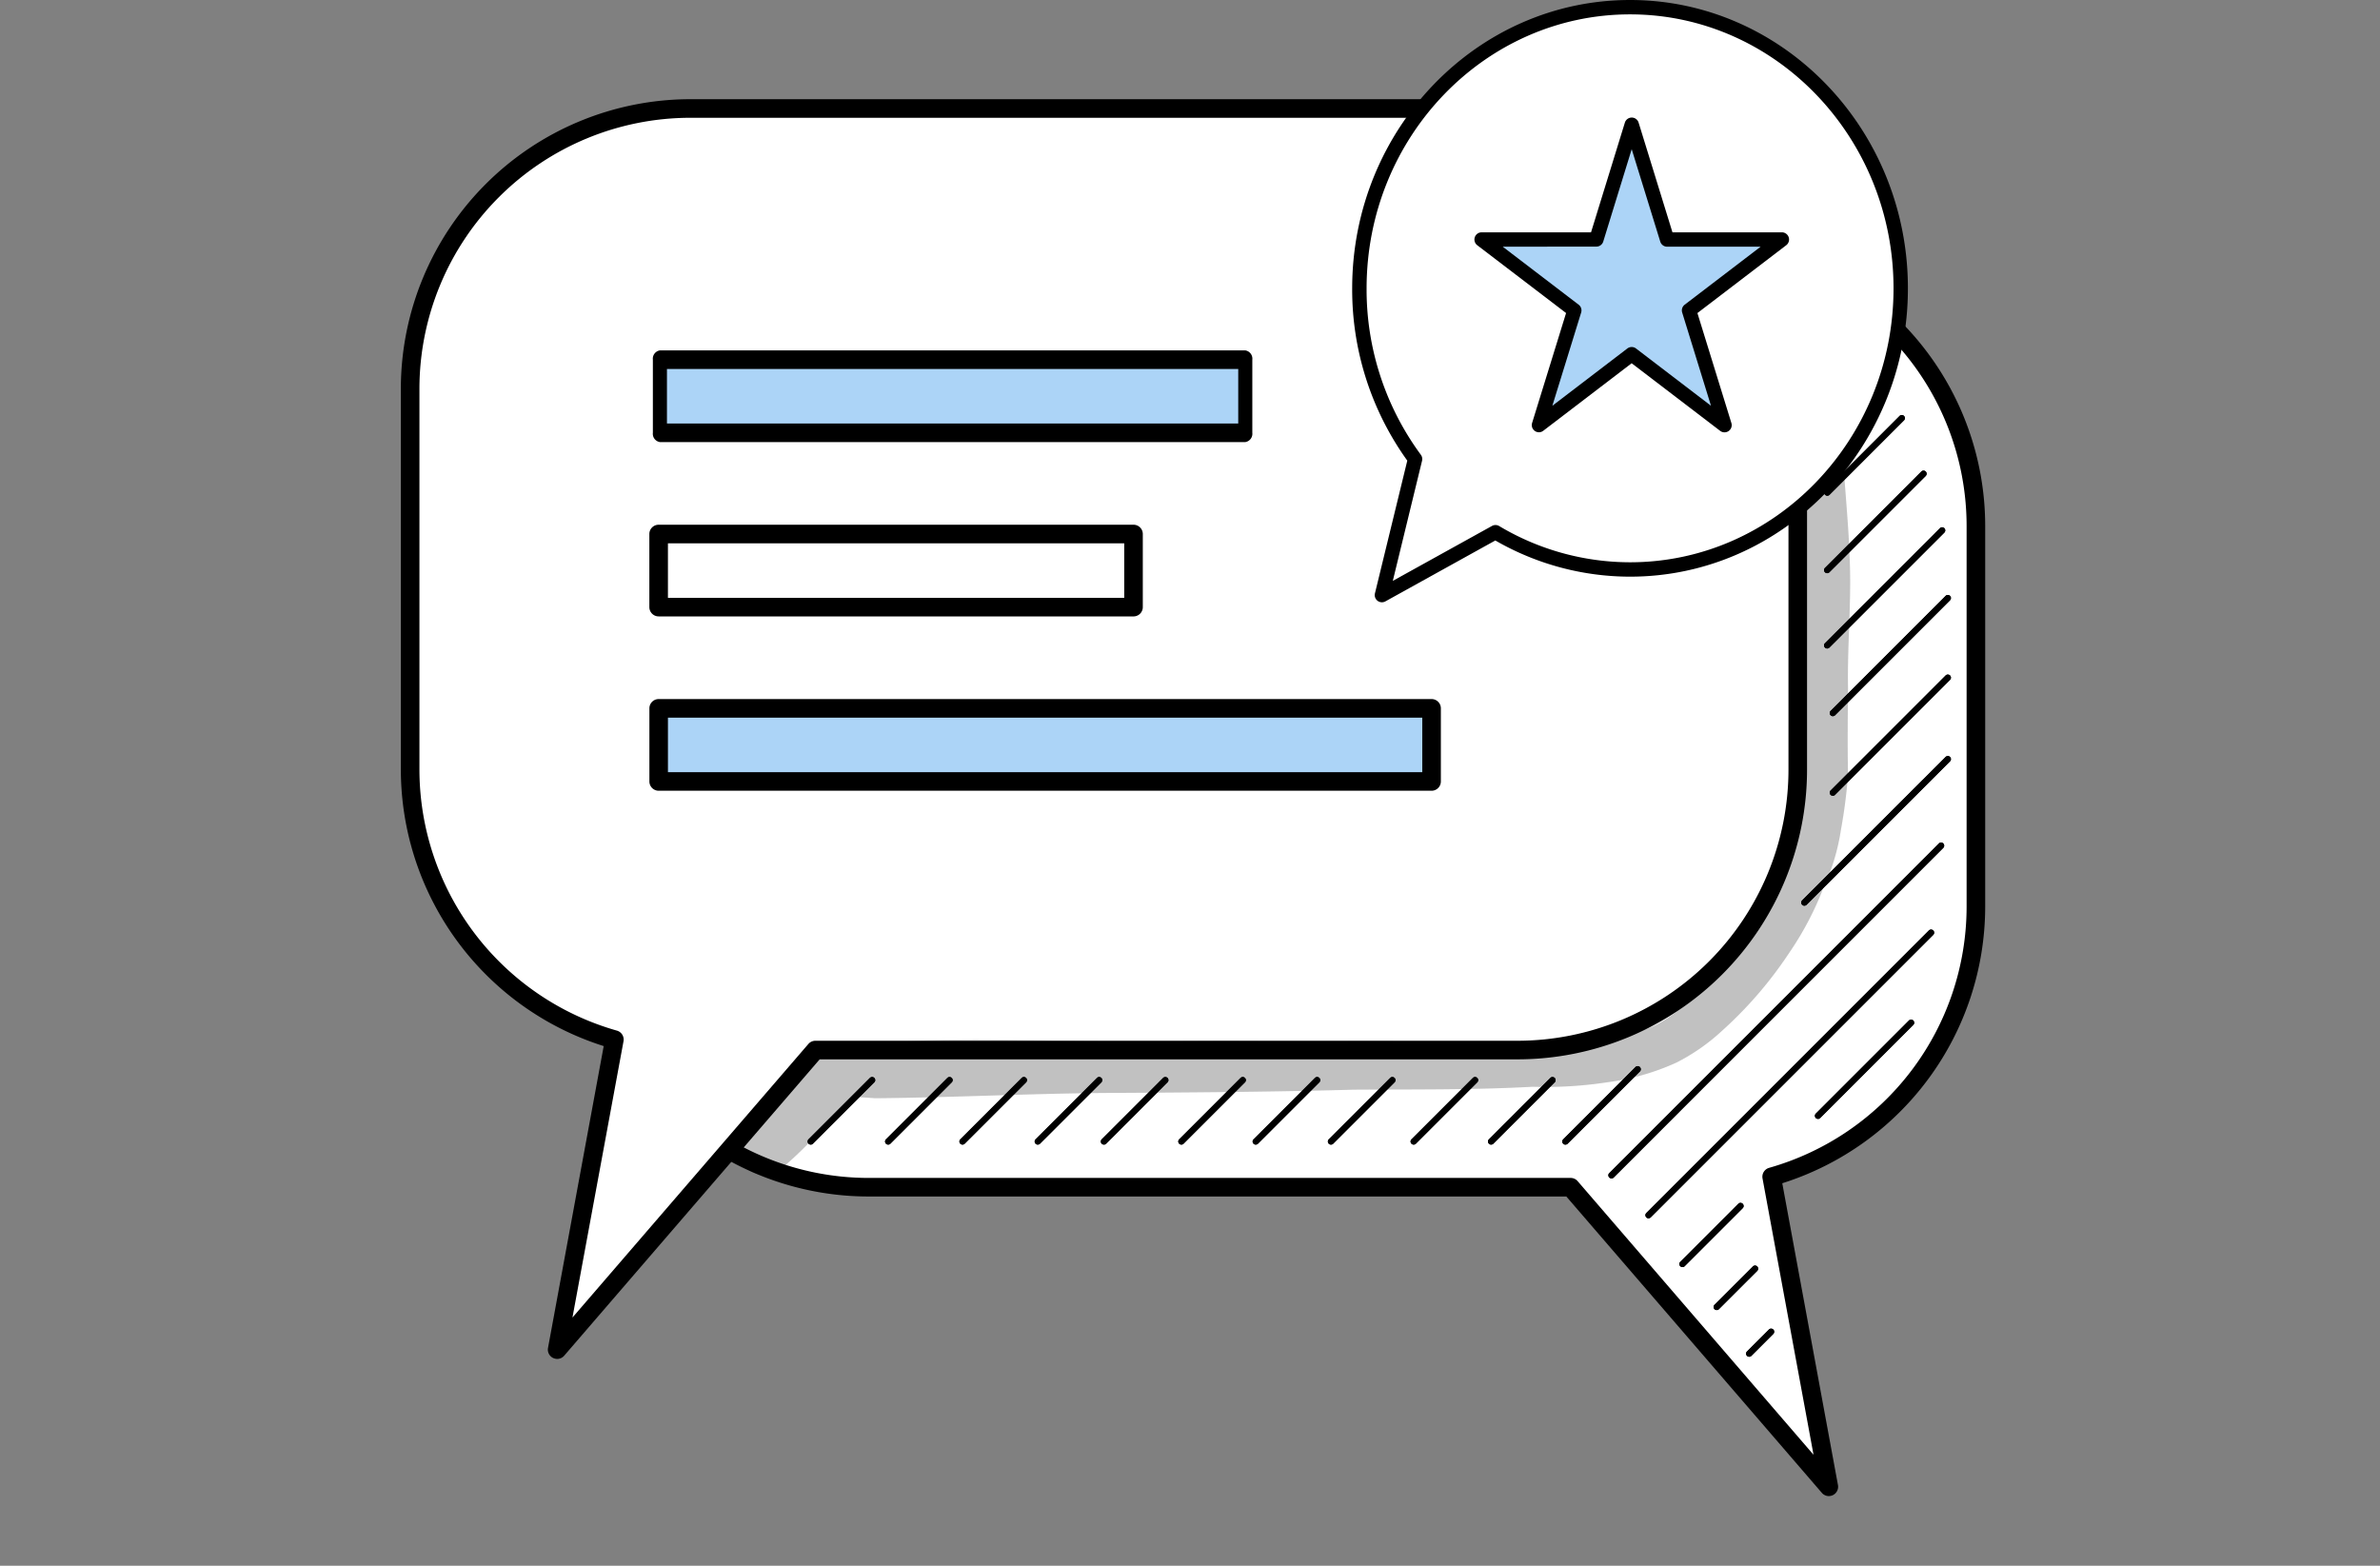 <svg xmlns="http://www.w3.org/2000/svg" xmlns:xlink="http://www.w3.org/1999/xlink" width="190" height="125" viewBox="0 0 190 125">
  <rect x="0" y="0" width="190" height="125" fill="#808080" stroke="none"/>
  <defs>
    <clipPath id="clip-path">
      <rect id="Rectángulo_56162" data-name="Rectángulo 56162" width="126.48" height="119.435" fill="none"/>
    </clipPath>
    <clipPath id="clip-path-3">
      <rect id="Rectángulo_56156" data-name="Rectángulo 56156" width="88.866" height="72.833" fill="none"/>
    </clipPath>
  </defs>
  <g id="Grupo_175472" data-name="Grupo 175472" transform="translate(-7305 6780)">
    <rect id="Rectángulo_56095" data-name="Rectángulo 56095" width="190" height="124" transform="translate(7305 -6779)" fill="none"/>
    <g id="Grupo_175385" data-name="Grupo 175385" transform="translate(7337 -6780)">
      <g id="Grupo_175384" data-name="Grupo 175384" clip-path="url(#clip-path)">
        <g id="Grupo_175383" data-name="Grupo 175383">
          <g id="Grupo_175382" data-name="Grupo 175382" clip-path="url(#clip-path)">
            <path id="Trazado_217822" data-name="Trazado 217822" d="M39.914,23h66.045a22.366,22.366,0,0,1,22.366,22.366V75.8a22.371,22.371,0,0,1-16.3,21.528l4.568,24.752L95.972,98.169H39.914A22.366,22.366,0,0,1,17.548,75.8V45.365A22.366,22.366,0,0,1,39.914,23" transform="translate(-2.586 -3.389)" fill="#fff"/>
            <path id="Trazado_217823" data-name="Trazado 217823" d="M116.461,122.7a.741.741,0,0,1-.562-.258L95.5,98.782H39.786A23.135,23.135,0,0,1,16.678,75.675V45.237A23.134,23.134,0,0,1,39.786,22.129h66.045a23.134,23.134,0,0,1,23.108,23.108V75.675a23.186,23.186,0,0,1-16.2,22.049l4.447,24.1a.743.743,0,0,1-.409.8.733.733,0,0,1-.32.073M39.786,23.613A21.648,21.648,0,0,0,18.162,45.237V75.675A21.648,21.648,0,0,0,39.786,97.3H95.843a.739.739,0,0,1,.561.257L115.234,119.4l-4.071-22.058a.742.742,0,0,1,.529-.849,21.693,21.693,0,0,0,15.763-20.813V45.237a21.649,21.649,0,0,0-21.624-21.624Z" transform="translate(-2.457 -3.261)"/>
            <path id="Trazado_217824" data-name="Trazado 217824" d="M38.335,106.237a.247.247,0,0,1-.175-.422l4.9-4.9a.247.247,0,1,1,.35.35l-4.9,4.9a.246.246,0,0,1-.175.072" transform="translate(-5.612 -14.859)"/>
            <path id="Trazado_217825" data-name="Trazado 217825" d="M45.585,106.237a.247.247,0,0,1-.175-.422l4.9-4.9a.247.247,0,1,1,.35.35l-4.9,4.9a.246.246,0,0,1-.175.072" transform="translate(-6.68 -14.859)"/>
            <path id="Trazado_217826" data-name="Trazado 217826" d="M52.545,106.237a.247.247,0,0,1-.175-.422l4.9-4.9a.247.247,0,1,1,.35.35l-4.9,4.9a.246.246,0,0,1-.175.072" transform="translate(-7.706 -14.859)"/>
            <path id="Trazado_217827" data-name="Trazado 217827" d="M59.592,106.237a.247.247,0,0,1-.175-.422l4.9-4.9a.247.247,0,1,1,.35.35l-4.9,4.9a.246.246,0,0,1-.175.072" transform="translate(-8.744 -14.859)"/>
            <path id="Trazado_217828" data-name="Trazado 217828" d="M65.787,106.237a.247.247,0,0,1-.175-.422l4.9-4.9a.247.247,0,1,1,.35.35l-4.9,4.9a.246.246,0,0,1-.175.072" transform="translate(-9.657 -14.859)"/>
            <path id="Trazado_217829" data-name="Trazado 217829" d="M73.037,106.237a.247.247,0,0,1-.175-.422l4.9-4.9a.247.247,0,1,1,.35.35l-4.9,4.9a.246.246,0,0,1-.175.072" transform="translate(-10.725 -14.859)"/>
            <path id="Trazado_217830" data-name="Trazado 217830" d="M80,106.237a.247.247,0,0,1-.175-.422l4.9-4.9a.247.247,0,1,1,.35.35l-4.9,4.9a.246.246,0,0,1-.175.072" transform="translate(-11.751 -14.859)"/>
            <path id="Trazado_217831" data-name="Trazado 217831" d="M87.044,106.237a.247.247,0,0,1-.175-.422l4.9-4.9a.247.247,0,1,1,.35.35l-4.9,4.9a.246.246,0,0,1-.175.072" transform="translate(-12.789 -14.859)"/>
            <path id="Trazado_217832" data-name="Trazado 217832" d="M94.787,106.237a.247.247,0,0,1-.175-.422l4.9-4.9a.247.247,0,1,1,.35.35l-4.9,4.9a.246.246,0,0,1-.175.072" transform="translate(-13.93 -14.859)"/>
            <path id="Trazado_217833" data-name="Trazado 217833" d="M102.037,106.237a.247.247,0,0,1-.175-.422l4.9-4.9a.247.247,0,1,1,.35.35l-4.9,4.9a.246.246,0,0,1-.175.072" transform="translate(-14.998 -14.859)"/>
            <path id="Trazado_217834" data-name="Trazado 217834" d="M108.993,106.089a.247.247,0,0,1-.175-.422l5.77-5.77a.247.247,0,1,1,.35.35l-5.77,5.77a.246.246,0,0,1-.175.072" transform="translate(-16.023 -14.709)"/>
            <path id="Trazado_217835" data-name="Trazado 217835" d="M131.366,82.734a.247.247,0,0,1-.175-.422L142.644,70.86a.247.247,0,0,1,.35.35L131.541,82.662a.246.246,0,0,1-.175.072" transform="translate(-19.32 -10.43)"/>
            <path id="Trazado_217836" data-name="Trazado 217836" d="M134.032,72.835a.247.247,0,0,1-.175-.422l9.18-9.18a.247.247,0,1,1,.35.35l-9.18,9.18a.246.246,0,0,1-.175.072" transform="translate(-19.713 -9.307)"/>
            <path id="Trazado_217837" data-name="Trazado 217837" d="M134.032,65.381a.247.247,0,0,1-.175-.422l9.18-9.18a.247.247,0,1,1,.35.35l-9.18,9.18a.246.246,0,0,1-.175.072" transform="translate(-19.713 -8.208)"/>
            <path id="Trazado_217838" data-name="Trazado 217838" d="M133.5,59.045a.247.247,0,0,1-.175-.422l9.18-9.18a.247.247,0,1,1,.35.35l-9.18,9.18a.246.246,0,0,1-.175.072" transform="translate(-19.634 -7.275)"/>
            <path id="Trazado_217839" data-name="Trazado 217839" d="M133.5,52.252a.247.247,0,0,1-.175-.421l7.693-7.693a.246.246,0,0,1,.35,0,.249.249,0,0,1,0,.35l-7.693,7.692a.246.246,0,0,1-.175.072" transform="translate(-19.634 -6.493)"/>
            <path id="Trazado_217840" data-name="Trazado 217840" d="M133.516,45.3a.247.247,0,0,1-.175-.422l5.945-5.945a.247.247,0,1,1,.35.35l-5.945,5.945a.246.246,0,0,1-.175.072" transform="translate(-19.637 -5.726)"/>
            <path id="Trazado_217841" data-name="Trazado 217841" d="M134.023,38.778a.247.247,0,0,1-.175-.422l3.41-3.41a.247.247,0,0,1,.35.35l-3.41,3.41a.246.246,0,0,1-.175.072" transform="translate(-19.712 -5.139)"/>
            <path id="Trazado_217842" data-name="Trazado 217842" d="M133.161,32.419a.247.247,0,0,1-.175-.422l1.486-1.486a.247.247,0,0,1,.35.35l-1.487,1.486a.244.244,0,0,1-.174.072" transform="translate(-19.584 -4.485)"/>
            <path id="Trazado_217843" data-name="Trazado 217843" d="M113.305,105.7a.247.247,0,0,1-.175-.422l26.315-26.315a.247.247,0,0,1,.35.35L113.48,105.632a.246.246,0,0,1-.175.072" transform="translate(-16.659 -11.625)"/>
            <path id="Trazado_217844" data-name="Trazado 217844" d="M116.775,110.084a.247.247,0,0,1-.175-.422l22.555-22.555a.247.247,0,0,1,.35.35L116.95,110.011a.246.246,0,0,1-.175.072" transform="translate(-17.17 -12.824)"/>
            <path id="Trazado_217845" data-name="Trazado 217845" d="M132.644,103.393a.247.247,0,0,1-.175-.422l7.431-7.431a.247.247,0,0,1,.35.35l-7.431,7.431a.246.246,0,0,1-.175.072" transform="translate(-19.508 -14.067)"/>
            <path id="Trazado_217846" data-name="Trazado 217846" d="M119.955,117.753a.247.247,0,0,1-.175-.422l4.633-4.633a.247.247,0,1,1,.35.35l-4.633,4.633a.246.246,0,0,1-.175.072" transform="translate(-17.639 -16.595)"/>
            <path id="Trazado_217847" data-name="Trazado 217847" d="M123.16,122.048a.247.247,0,0,1-.175-.422l3.06-3.059a.247.247,0,0,1,.35.35l-3.06,3.059a.246.246,0,0,1-.175.072" transform="translate(-18.111 -17.46)"/>
            <path id="Trazado_217848" data-name="Trazado 217848" d="M126.2,126.644a.243.243,0,0,1-.175-.072.248.248,0,0,1,0-.35l1.748-1.749a.247.247,0,1,1,.35.35l-1.749,1.749a.245.245,0,0,1-.174.072" transform="translate(-18.558 -18.33)"/>
            <g id="Grupo_175378" data-name="Grupo 175378" transform="translate(26.843 21.005)" opacity="0.129">
              <g id="Grupo_175377" data-name="Grupo 175377">
                <g id="Grupo_175376" data-name="Grupo 175376" clip-path="url(#clip-path-3)">
                  <path id="Trazado_217849" data-name="Trazado 217849" d="M120.294,47.928c-.16-4.11-.725-8.2-.653-12.321a20.275,20.275,0,0,0-1.385-8.816c-.625-1.218-1.027-2.291-2.452-2.144a1.673,1.673,0,0,0-1.418,1.223,2.015,2.015,0,0,0,.011.93l0-.011,0,.012a1.476,1.476,0,0,0,.159.379,10.052,10.052,0,0,0,.494,1.043l.005.01a13.423,13.423,0,0,1,.767,2.912c.28,2.214.113,4.453.179,6.679.109,2.908.328,5.811.468,8.717.165,5.067-.149,10.136-.138,15.206a46.741,46.741,0,0,1-.406,8.348c-.03.142-.068.281-.1.423-.026.074-.049.15-.077.223a30.371,30.371,0,0,1-1.02,2.9c-1.536,4-7.057,11.015-10.717,12.149a22.1,22.1,0,0,1-9.365,1.082c-3.433.028-6.862-.085-10.294-.086-3.525-.113-7.046.122-10.569.016-4.112-.2-8.23.1-12.346-.011-6.462-.089-13.129-.424-17.933.133-2.442.193-2.814-.315-4.418.359C36.525,89.193,34.65,91.9,32.11,93.85a2.115,2.115,0,0,0,2.99,2.99c1.832-1.467,4.413-4.464,5.669-5.663.568.059,1.141.083,1.71.129,6.2-.052,12.392-.38,18.592-.422,6.545-.038,13.089-.079,19.631-.261,4.767-.031,9.539.026,14.3-.234a32.63,32.63,0,0,0,6-.364,19.218,19.218,0,0,0,5.492-1.575,16.051,16.051,0,0,0,3.617-2.527,32.307,32.307,0,0,0,5.334-6.18,25,25,0,0,0,2.727-5.15,17.06,17.06,0,0,0,1.429-4.7,41.685,41.685,0,0,0,.57-4.438c-.049-2.308-.02-4.615,0-6.924-.067-3.538.307-7.07.116-10.606" transform="translate(-31.482 -24.635)"/>
                </g>
              </g>
            </g>
            <path id="Trazado_217850" data-name="Trazado 217850" d="M89.281,10.158H23.236A22.366,22.366,0,0,0,.87,32.524V62.962a22.371,22.371,0,0,0,16.3,21.528l-4.568,24.752L33.223,85.328H89.281a22.366,22.366,0,0,0,22.366-22.366V32.524A22.366,22.366,0,0,0,89.281,10.158" transform="translate(-0.128 -1.497)" fill="#fff"/>
            <path id="Trazado_217851" data-name="Trazado 217851" d="M12.477,109.855a.733.733,0,0,1-.32-.073.743.743,0,0,1-.409-.8l4.447-24.1A23.185,23.185,0,0,1,0,62.834V32.4A23.134,23.134,0,0,1,23.108,9.288H89.152A23.134,23.134,0,0,1,112.26,32.4V62.834A23.135,23.135,0,0,1,89.152,85.941H33.435L13.04,109.6a.744.744,0,0,1-.563.258M23.108,10.772A21.649,21.649,0,0,0,1.484,32.4V62.834A21.692,21.692,0,0,0,17.247,83.647a.742.742,0,0,1,.529.849L13.7,106.554,32.533,84.715a.741.741,0,0,1,.562-.258H89.152a21.649,21.649,0,0,0,21.625-21.624V32.4A21.649,21.649,0,0,0,89.152,10.772Z" transform="translate(0 -1.369)"/>
            <path id="Trazado_217852" data-name="Trazado 217852" d="M38.335,106.237a.247.247,0,0,1-.175-.422l4.9-4.9a.247.247,0,1,1,.35.35l-4.9,4.9a.246.246,0,0,1-.175.072" transform="translate(-5.612 -14.859)"/>
            <path id="Trazado_217853" data-name="Trazado 217853" d="M45.585,106.237a.247.247,0,0,1-.175-.422l4.9-4.9a.247.247,0,1,1,.35.35l-4.9,4.9a.246.246,0,0,1-.175.072" transform="translate(-6.68 -14.859)"/>
            <path id="Trazado_217854" data-name="Trazado 217854" d="M52.545,106.237a.247.247,0,0,1-.175-.422l4.9-4.9a.247.247,0,1,1,.35.35l-4.9,4.9a.246.246,0,0,1-.175.072" transform="translate(-7.706 -14.859)"/>
            <path id="Trazado_217855" data-name="Trazado 217855" d="M59.592,106.237a.247.247,0,0,1-.175-.422l4.9-4.9a.247.247,0,1,1,.35.35l-4.9,4.9a.246.246,0,0,1-.175.072" transform="translate(-8.744 -14.859)"/>
            <path id="Trazado_217856" data-name="Trazado 217856" d="M65.787,106.237a.247.247,0,0,1-.175-.422l4.9-4.9a.247.247,0,1,1,.35.35l-4.9,4.9a.246.246,0,0,1-.175.072" transform="translate(-9.657 -14.859)"/>
            <path id="Trazado_217857" data-name="Trazado 217857" d="M73.037,106.237a.247.247,0,0,1-.175-.422l4.9-4.9a.247.247,0,1,1,.35.35l-4.9,4.9a.246.246,0,0,1-.175.072" transform="translate(-10.725 -14.859)"/>
            <path id="Trazado_217858" data-name="Trazado 217858" d="M80,106.237a.247.247,0,0,1-.175-.422l4.9-4.9a.247.247,0,1,1,.35.35l-4.9,4.9a.246.246,0,0,1-.175.072" transform="translate(-11.751 -14.859)"/>
            <path id="Trazado_217859" data-name="Trazado 217859" d="M87.044,106.237a.247.247,0,0,1-.175-.422l4.9-4.9a.247.247,0,1,1,.35.35l-4.9,4.9a.246.246,0,0,1-.175.072" transform="translate(-12.789 -14.859)"/>
            <path id="Trazado_217860" data-name="Trazado 217860" d="M94.787,106.237a.247.247,0,0,1-.175-.422l4.9-4.9a.247.247,0,1,1,.35.35l-4.9,4.9a.246.246,0,0,1-.175.072" transform="translate(-13.93 -14.859)"/>
            <path id="Trazado_217861" data-name="Trazado 217861" d="M102.037,106.237a.247.247,0,0,1-.175-.422l4.9-4.9a.247.247,0,1,1,.35.35l-4.9,4.9a.246.246,0,0,1-.175.072" transform="translate(-14.998 -14.859)"/>
            <path id="Trazado_217862" data-name="Trazado 217862" d="M108.993,106.089a.247.247,0,0,1-.175-.422l5.77-5.77a.247.247,0,1,1,.35.35l-5.77,5.77a.246.246,0,0,1-.175.072" transform="translate(-16.023 -14.709)"/>
            <path id="Trazado_217863" data-name="Trazado 217863" d="M131.366,82.734a.247.247,0,0,1-.175-.422L142.644,70.86a.247.247,0,0,1,.35.35L131.541,82.662a.246.246,0,0,1-.175.072" transform="translate(-19.32 -10.43)"/>
            <path id="Trazado_217864" data-name="Trazado 217864" d="M134.032,72.835a.247.247,0,0,1-.175-.422l9.18-9.18a.247.247,0,1,1,.35.35l-9.18,9.18a.246.246,0,0,1-.175.072" transform="translate(-19.713 -9.307)"/>
            <path id="Trazado_217865" data-name="Trazado 217865" d="M134.032,65.381a.247.247,0,0,1-.175-.422l9.18-9.18a.247.247,0,1,1,.35.35l-9.18,9.18a.246.246,0,0,1-.175.072" transform="translate(-19.713 -8.208)"/>
            <path id="Trazado_217866" data-name="Trazado 217866" d="M133.5,59.045a.247.247,0,0,1-.175-.422l9.18-9.18a.247.247,0,1,1,.35.35l-9.18,9.18a.246.246,0,0,1-.175.072" transform="translate(-19.634 -7.275)"/>
            <path id="Trazado_217867" data-name="Trazado 217867" d="M133.5,52.252a.247.247,0,0,1-.175-.421l7.693-7.693a.246.246,0,0,1,.35,0,.249.249,0,0,1,0,.35l-7.693,7.692a.246.246,0,0,1-.175.072" transform="translate(-19.634 -6.493)"/>
            <path id="Trazado_217868" data-name="Trazado 217868" d="M133.516,45.3a.247.247,0,0,1-.175-.422l5.945-5.945a.247.247,0,1,1,.35.35l-5.945,5.945a.246.246,0,0,1-.175.072" transform="translate(-19.637 -5.726)"/>
            <path id="Trazado_217869" data-name="Trazado 217869" d="M134.023,38.778a.247.247,0,0,1-.175-.422l3.41-3.41a.247.247,0,0,1,.35.35l-3.41,3.41a.246.246,0,0,1-.175.072" transform="translate(-19.712 -5.139)"/>
            <path id="Trazado_217870" data-name="Trazado 217870" d="M133.161,32.419a.247.247,0,0,1-.175-.422l1.486-1.486a.247.247,0,0,1,.35.35l-1.487,1.486a.244.244,0,0,1-.174.072" transform="translate(-19.584 -4.485)"/>
            <path id="Trazado_217871" data-name="Trazado 217871" d="M113.305,105.7a.247.247,0,0,1-.175-.422l26.315-26.315a.247.247,0,0,1,.35.35L113.48,105.632a.246.246,0,0,1-.175.072" transform="translate(-16.659 -11.625)"/>
            <path id="Trazado_217872" data-name="Trazado 217872" d="M116.775,110.084a.247.247,0,0,1-.175-.422l22.555-22.555a.247.247,0,0,1,.35.35L116.95,110.011a.246.246,0,0,1-.175.072" transform="translate(-17.17 -12.824)"/>
            <path id="Trazado_217873" data-name="Trazado 217873" d="M132.644,103.393a.247.247,0,0,1-.175-.422l7.431-7.431a.247.247,0,0,1,.35.35l-7.431,7.431a.246.246,0,0,1-.175.072" transform="translate(-19.508 -14.067)"/>
            <path id="Trazado_217874" data-name="Trazado 217874" d="M119.955,117.753a.247.247,0,0,1-.175-.422l4.633-4.633a.247.247,0,1,1,.35.35l-4.633,4.633a.246.246,0,0,1-.175.072" transform="translate(-17.639 -16.595)"/>
            <path id="Trazado_217875" data-name="Trazado 217875" d="M123.16,122.048a.247.247,0,0,1-.175-.422l3.06-3.059a.247.247,0,0,1,.35.35l-3.06,3.059a.246.246,0,0,1-.175.072" transform="translate(-18.111 -17.46)"/>
            <path id="Trazado_217876" data-name="Trazado 217876" d="M126.2,126.644a.243.243,0,0,1-.175-.072.248.248,0,0,1,0-.35l1.748-1.749a.247.247,0,1,1,.35.35l-1.749,1.749a.245.245,0,0,1-.174.072" transform="translate(-18.558 -18.33)"/>
            <g id="Grupo_175381" data-name="Grupo 175381" transform="translate(26.843 21.005)" opacity="0.129">
              <g id="Grupo_175380" data-name="Grupo 175380">
                <g id="Grupo_175379" data-name="Grupo 175379" clip-path="url(#clip-path-3)">
                  <path id="Trazado_217877" data-name="Trazado 217877" d="M120.294,47.928c-.16-4.11-.725-8.2-.653-12.321a20.275,20.275,0,0,0-1.385-8.816c-.625-1.218-1.027-2.291-2.452-2.144a1.673,1.673,0,0,0-1.418,1.223,2.015,2.015,0,0,0,.011.93l0-.011,0,.012a1.476,1.476,0,0,0,.159.379,10.052,10.052,0,0,0,.494,1.043l.005.01a13.423,13.423,0,0,1,.767,2.912c.28,2.214.113,4.453.179,6.679.109,2.908.328,5.811.468,8.717.165,5.067-.149,10.136-.138,15.206a46.741,46.741,0,0,1-.406,8.348c-.03.142-.068.281-.1.423-.026.074-.049.15-.077.223a30.371,30.371,0,0,1-1.02,2.9c-1.536,4-7.057,11.015-10.717,12.149a22.1,22.1,0,0,1-9.365,1.082c-3.433.028-6.862-.085-10.294-.086-3.525-.113-7.046.122-10.569.016-4.112-.2-8.23.1-12.346-.011-6.462-.089-13.129-.424-17.933.133-2.442.193-2.814-.315-4.418.359C36.525,89.193,34.65,91.9,32.11,93.85a2.115,2.115,0,0,0,2.99,2.99c1.832-1.467,4.413-4.464,5.669-5.663.568.059,1.141.083,1.71.129,6.2-.052,12.392-.38,18.592-.422,6.545-.038,13.089-.079,19.631-.261,4.767-.031,9.539.026,14.3-.234a32.63,32.63,0,0,0,6-.364,19.218,19.218,0,0,0,5.492-1.575,16.051,16.051,0,0,0,3.617-2.527,32.307,32.307,0,0,0,5.334-6.18,25,25,0,0,0,2.727-5.15,17.06,17.06,0,0,0,1.429-4.7,41.685,41.685,0,0,0,.57-4.438c-.049-2.308-.02-4.615,0-6.924-.067-3.538.307-7.07.116-10.606" transform="translate(-31.482 -24.635)"/>
                </g>
              </g>
            </g>
            <rect id="Rectángulo_56158" data-name="Rectángulo 56158" width="46.731" height="5.836" transform="translate(20.682 28.715)" fill="#acd4f7"/>
            <path id="Trazado_217878" data-name="Trazado 217878" d="M70.89,40.127H24.159a.671.671,0,0,1-.562-.742V33.549a.671.671,0,0,1,.562-.742H70.89a.671.671,0,0,1,.562.742v5.836a.671.671,0,0,1-.562.742M24.721,38.643H70.328V34.291H24.721Z" transform="translate(-3.477 -4.834)"/>
            <rect id="Rectángulo_56159" data-name="Rectángulo 56159" width="37.91" height="5.836" transform="translate(20.58 42.633)" fill="#fff"/>
            <path id="Trazado_217879" data-name="Trazado 217879" d="M61.919,56.449H24.009a.742.742,0,0,1-.742-.742V49.872a.742.742,0,0,1,.742-.742h37.91a.742.742,0,0,1,.741.742v5.836a.741.741,0,0,1-.741.742M24.751,54.966H61.177V50.614H24.751Z" transform="translate(-3.428 -7.239)"/>
            <rect id="Rectángulo_56160" data-name="Rectángulo 56160" width="61.704" height="5.836" transform="translate(20.58 56.55)" fill="#acd4f7"/>
            <path id="Trazado_217880" data-name="Trazado 217880" d="M85.713,72.772h-61.7a.742.742,0,0,1-.742-.742V66.195a.742.742,0,0,1,.742-.742h61.7a.742.742,0,0,1,.742.742V72.03a.742.742,0,0,1-.742.742M24.751,71.289h60.22V66.937H24.751Z" transform="translate(-3.428 -9.644)"/>
            <path id="Trazado_217881" data-name="Trazado 217881" d="M111.355.673c-11.934,0-21.607,10.049-21.607,22.444a22.9,22.9,0,0,0,4.444,13.63L91.546,47.609l9.065-5.02a20.886,20.886,0,0,0,10.743,2.974c11.934,0,21.607-10.049,21.607-22.445S123.289.673,111.355.673" transform="translate(-13.224 -0.099)" fill="#fff"/>
            <path id="Trazado_217882" data-name="Trazado 217882" d="M91.447,48.082a.574.574,0,0,1-.558-.709l2.583-10.6a23.375,23.375,0,0,1-4.4-13.752C89.075,10.325,99.025,0,111.256,0s22.181,10.326,22.181,23.019-9.95,23.018-22.181,23.018A21.551,21.551,0,0,1,100.5,43.148L91.725,48.01a.577.577,0,0,1-.278.072M111.256,1.147c-11.6,0-21.033,9.811-21.033,21.871a22.232,22.232,0,0,0,4.332,13.289.575.575,0,0,1,.095.477l-2.335,9.59,7.92-4.387a.574.574,0,0,1,.572.009,20.407,20.407,0,0,0,10.449,2.893c11.6,0,21.033-9.811,21.033-21.871S122.854,1.147,111.256,1.147" transform="translate(-13.125 0)"/>
            <path id="Trazado_217883" data-name="Trazado 217883" d="M113.178,11.682l2.83,9.157h9.158l-7.409,5.66,2.83,9.157L113.178,30l-7.409,5.66L108.6,26.5l-7.409-5.66h9.157Z" transform="translate(-14.91 -1.721)" fill="#acd4f7"/>
            <path id="Trazado_217884" data-name="Trazado 217884" d="M105.67,36.132a.574.574,0,0,1-.548-.743l2.712-8.776L100.743,21.2a.574.574,0,0,1,.348-1.03h8.735l2.7-8.753a.574.574,0,0,1,1.1,0l2.7,8.752h8.735a.574.574,0,0,1,.349,1.03l-7.091,5.416,2.711,8.776a.574.574,0,0,1-.9.625l-7.061-5.394-7.06,5.394a.579.579,0,0,1-.349.118m-2.883-14.817,6.061,4.63a.573.573,0,0,1,.2.625l-2.3,7.444,5.983-4.571a.574.574,0,0,1,.7,0l5.982,4.571-2.3-7.444a.574.574,0,0,1,.2-.625l6.062-4.63h-7.462a.574.574,0,0,1-.548-.4l-2.282-7.385L110.8,20.91a.574.574,0,0,1-.548.4Z" transform="translate(-14.811 -1.622)"/>
          </g>
        </g>
      </g>
    </g>
  </g>
</svg>

